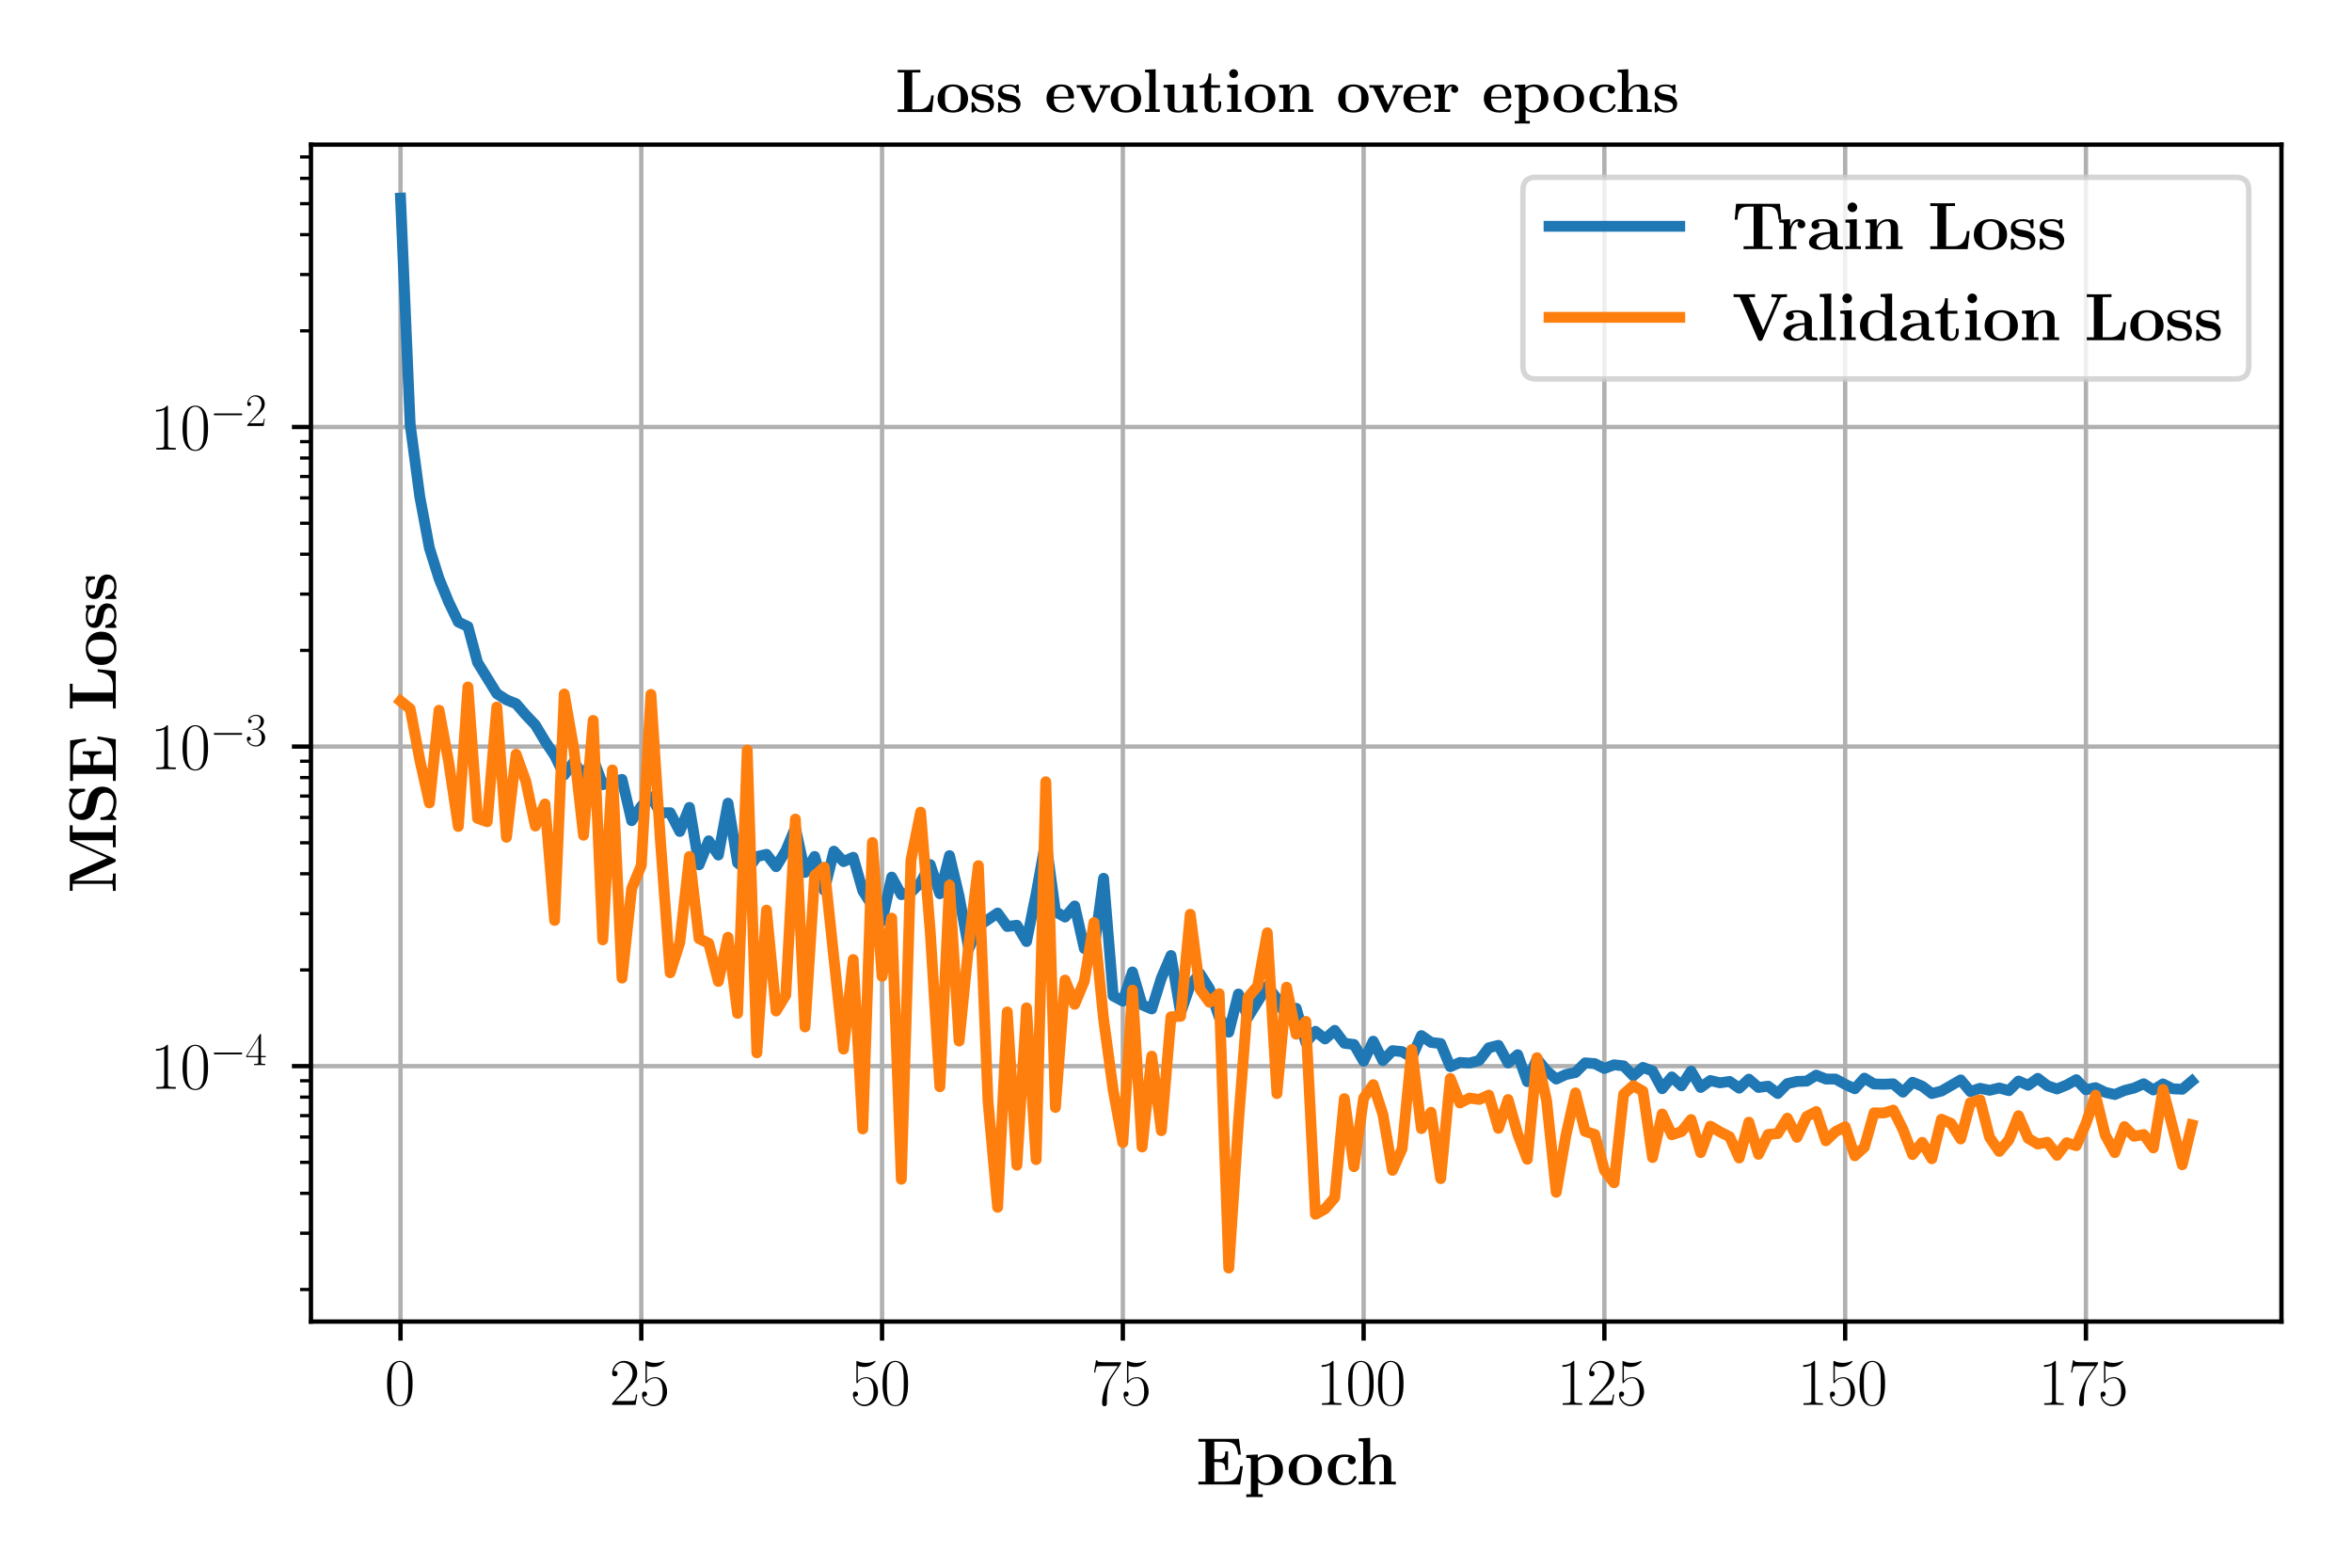 <?xml version="1.0" encoding="utf-8" standalone="no"?>
<!DOCTYPE svg PUBLIC "-//W3C//DTD SVG 1.1//EN"
  "http://www.w3.org/Graphics/SVG/1.1/DTD/svg11.dtd">
<svg xmlns:xlink="http://www.w3.org/1999/xlink" width="432pt" height="288pt" viewBox="0 0 432 288" xmlns="http://www.w3.org/2000/svg" version="1.1">
 <defs>
  <style type="text/css">*{stroke-linejoin: round; stroke-linecap: butt}</style>
 </defs>
 <g id="figure_1">
  <g id="patch_1">
   <path d="M 0 288 
L 432 288 
L 432 0 
L 0 0 
z
" style="fill: #ffffff"/>
  </g>
  <g id="axes_1">
   <g id="patch_2">
    <path d="M 57.113 242.786 
L 419.04 242.786 
L 419.04 26.57 
L 57.113 26.57 
z
" style="fill: #ffffff"/>
   </g>
   <g id="matplotlib.axis_1">
    <g id="xtick_1">
     <g id="line2d_1">
      <path d="M 73.565 242.786 
L 73.565 26.57 
" clip-path="url(#p557c1987d4)" style="fill: none; stroke: #b0b0b0; stroke-width: 0.8; stroke-linecap: square"/>
     </g>
     <g id="line2d_2">
      <defs>
       <path id="mcaae27cb1c" d="M 0 0 
L 0 3.5 
" style="stroke: #000000; stroke-width: 0.8"/>
      </defs>
      <g>
       <use xlink:href="#mcaae27cb1c" x="73.565" y="242.786" style="stroke: #000000; stroke-width: 0.8"/>
      </g>
     </g>
     <g id="text_1">
      <!-- $\mathdefault{0}$ -->
      <g transform="translate(70.638 258.089) scale(0.12 -0.12)">
       <defs>
        <path id="CMR17-30" d="M 2688 2038 
C 2688 2430 2682 3099 2413 3613 
C 2176 4063 1798 4224 1466 4224 
C 1158 4224 768 4082 525 3620 
C 269 3137 243 2539 243 2038 
C 243 1671 250 1112 448 623 
C 723 -39 1216 -128 1466 -128 
C 1760 -128 2208 -7 2470 604 
C 2662 1048 2688 1568 2688 2038 
z
M 1466 -26 
C 1056 -26 813 328 723 816 
C 653 1196 653 1749 653 2109 
C 653 2604 653 3015 736 3407 
C 858 3954 1216 4121 1466 4121 
C 1728 4121 2067 3947 2189 3420 
C 2272 3054 2278 2623 2278 2109 
C 2278 1691 2278 1176 2202 797 
C 2067 96 1690 -26 1466 -26 
z
" transform="scale(0.016)"/>
       </defs>
       <use xlink:href="#CMR17-30" transform="scale(0.996)"/>
      </g>
     </g>
    </g>
    <g id="xtick_2">
     <g id="line2d_3">
      <path d="M 117.788 242.786 
L 117.788 26.57 
" clip-path="url(#p557c1987d4)" style="fill: none; stroke: #b0b0b0; stroke-width: 0.8; stroke-linecap: square"/>
     </g>
     <g id="line2d_4">
      <g>
       <use xlink:href="#mcaae27cb1c" x="117.788" y="242.786" style="stroke: #000000; stroke-width: 0.8"/>
      </g>
     </g>
     <g id="text_2">
      <!-- $\mathdefault{25}$ -->
      <g transform="translate(111.935 258.089) scale(0.12 -0.12)">
       <defs>
        <path id="CMR17-32" d="M 2669 990 
L 2554 990 
C 2490 537 2438 460 2413 422 
C 2381 371 1920 371 1830 371 
L 602 371 
C 832 620 1280 1073 1824 1596 
C 2214 1966 2669 2400 2669 3033 
C 2669 3788 2067 4224 1395 4224 
C 691 4224 262 3603 262 3027 
C 262 2777 448 2745 525 2745 
C 589 2745 781 2783 781 3007 
C 781 3206 614 3264 525 3264 
C 486 3264 448 3257 422 3244 
C 544 3788 915 4057 1306 4057 
C 1862 4057 2227 3616 2227 3033 
C 2227 2477 1901 1998 1536 1583 
L 262 147 
L 262 0 
L 2515 0 
L 2669 990 
z
" transform="scale(0.016)"/>
        <path id="CMR17-35" d="M 730 3750 
C 794 3724 1056 3641 1325 3641 
C 1920 3641 2246 3961 2432 4140 
C 2432 4191 2432 4224 2394 4224 
C 2387 4224 2374 4224 2323 4198 
C 2099 4102 1837 4032 1517 4032 
C 1325 4032 1037 4055 723 4191 
C 653 4224 640 4224 634 4224 
C 602 4224 595 4217 595 4090 
L 595 2231 
C 595 2113 595 2080 659 2080 
C 691 2080 704 2093 736 2139 
C 941 2435 1222 2560 1542 2560 
C 1766 2560 2246 2415 2246 1293 
C 2246 1087 2246 716 2054 422 
C 1894 159 1645 25 1370 25 
C 947 25 518 319 403 812 
C 429 806 480 793 506 793 
C 589 793 749 838 749 1036 
C 749 1209 627 1280 506 1280 
C 358 1280 262 1190 262 1011 
C 262 454 704 -128 1382 -128 
C 2042 -128 2669 441 2669 1267 
C 2669 2054 2170 2662 1549 2662 
C 1222 2662 947 2540 730 2304 
L 730 3750 
z
" transform="scale(0.016)"/>
       </defs>
       <use xlink:href="#CMR17-32" transform="scale(0.996)"/>
       <use xlink:href="#CMR17-35" transform="translate(45.69 0) scale(0.996)"/>
      </g>
     </g>
    </g>
    <g id="xtick_3">
     <g id="line2d_5">
      <path d="M 162.012 242.786 
L 162.012 26.57 
" clip-path="url(#p557c1987d4)" style="fill: none; stroke: #b0b0b0; stroke-width: 0.8; stroke-linecap: square"/>
     </g>
     <g id="line2d_6">
      <g>
       <use xlink:href="#mcaae27cb1c" x="162.012" y="242.786" style="stroke: #000000; stroke-width: 0.8"/>
      </g>
     </g>
     <g id="text_3">
      <!-- $\mathdefault{50}$ -->
      <g transform="translate(156.159 258.089) scale(0.12 -0.12)">
       <use xlink:href="#CMR17-35" transform="scale(0.996)"/>
       <use xlink:href="#CMR17-30" transform="translate(45.69 0) scale(0.996)"/>
      </g>
     </g>
    </g>
    <g id="xtick_4">
     <g id="line2d_7">
      <path d="M 206.236 242.786 
L 206.236 26.57 
" clip-path="url(#p557c1987d4)" style="fill: none; stroke: #b0b0b0; stroke-width: 0.8; stroke-linecap: square"/>
     </g>
     <g id="line2d_8">
      <g>
       <use xlink:href="#mcaae27cb1c" x="206.236" y="242.786" style="stroke: #000000; stroke-width: 0.8"/>
      </g>
     </g>
     <g id="text_4">
      <!-- $\mathdefault{75}$ -->
      <g transform="translate(200.383 258.089) scale(0.12 -0.12)">
       <defs>
        <path id="CMR17-37" d="M 2886 3955 
L 2886 4096 
L 1382 4096 
C 634 4096 621 4166 595 4288 
L 480 4288 
L 294 3104 
L 410 3104 
C 429 3226 474 3552 550 3673 
C 589 3724 1062 3724 1171 3724 
L 2579 3724 
L 1869 2670 
C 1395 1961 1069 1003 1069 166 
C 1069 89 1069 -128 1299 -128 
C 1530 -128 1530 89 1530 172 
L 1530 466 
C 1530 1514 1709 2204 2003 2644 
L 2886 3955 
z
" transform="scale(0.016)"/>
       </defs>
       <use xlink:href="#CMR17-37" transform="scale(0.996)"/>
       <use xlink:href="#CMR17-35" transform="translate(45.69 0) scale(0.996)"/>
      </g>
     </g>
    </g>
    <g id="xtick_5">
     <g id="line2d_9">
      <path d="M 250.459 242.786 
L 250.459 26.57 
" clip-path="url(#p557c1987d4)" style="fill: none; stroke: #b0b0b0; stroke-width: 0.8; stroke-linecap: square"/>
     </g>
     <g id="line2d_10">
      <g>
       <use xlink:href="#mcaae27cb1c" x="250.459" y="242.786" style="stroke: #000000; stroke-width: 0.8"/>
      </g>
     </g>
     <g id="text_5">
      <!-- $\mathdefault{100}$ -->
      <g transform="translate(241.68 258.089) scale(0.12 -0.12)">
       <defs>
        <path id="CMR17-31" d="M 1702 4083 
C 1702 4217 1696 4224 1606 4224 
C 1357 3927 979 3833 621 3820 
C 602 3820 570 3820 563 3808 
C 557 3795 557 3782 557 3648 
C 755 3648 1088 3686 1344 3839 
L 1344 467 
C 1344 243 1331 166 781 166 
L 589 166 
L 589 0 
C 896 6 1216 12 1523 12 
C 1830 12 2150 6 2458 0 
L 2458 166 
L 2266 166 
C 1715 166 1702 236 1702 467 
L 1702 4083 
z
" transform="scale(0.016)"/>
       </defs>
       <use xlink:href="#CMR17-31" transform="scale(0.996)"/>
       <use xlink:href="#CMR17-30" transform="translate(45.69 0) scale(0.996)"/>
       <use xlink:href="#CMR17-30" transform="translate(91.381 0) scale(0.996)"/>
      </g>
     </g>
    </g>
    <g id="xtick_6">
     <g id="line2d_11">
      <path d="M 294.683 242.786 
L 294.683 26.57 
" clip-path="url(#p557c1987d4)" style="fill: none; stroke: #b0b0b0; stroke-width: 0.8; stroke-linecap: square"/>
     </g>
     <g id="line2d_12">
      <g>
       <use xlink:href="#mcaae27cb1c" x="294.683" y="242.786" style="stroke: #000000; stroke-width: 0.8"/>
      </g>
     </g>
     <g id="text_6">
      <!-- $\mathdefault{125}$ -->
      <g transform="translate(285.904 258.089) scale(0.12 -0.12)">
       <use xlink:href="#CMR17-31" transform="scale(0.996)"/>
       <use xlink:href="#CMR17-32" transform="translate(45.69 0) scale(0.996)"/>
       <use xlink:href="#CMR17-35" transform="translate(91.381 0) scale(0.996)"/>
      </g>
     </g>
    </g>
    <g id="xtick_7">
     <g id="line2d_13">
      <path d="M 338.907 242.786 
L 338.907 26.57 
" clip-path="url(#p557c1987d4)" style="fill: none; stroke: #b0b0b0; stroke-width: 0.8; stroke-linecap: square"/>
     </g>
     <g id="line2d_14">
      <g>
       <use xlink:href="#mcaae27cb1c" x="338.907" y="242.786" style="stroke: #000000; stroke-width: 0.8"/>
      </g>
     </g>
     <g id="text_7">
      <!-- $\mathdefault{150}$ -->
      <g transform="translate(330.127 258.089) scale(0.12 -0.12)">
       <use xlink:href="#CMR17-31" transform="scale(0.996)"/>
       <use xlink:href="#CMR17-35" transform="translate(45.69 0) scale(0.996)"/>
       <use xlink:href="#CMR17-30" transform="translate(91.381 0) scale(0.996)"/>
      </g>
     </g>
    </g>
    <g id="xtick_8">
     <g id="line2d_15">
      <path d="M 383.13 242.786 
L 383.13 26.57 
" clip-path="url(#p557c1987d4)" style="fill: none; stroke: #b0b0b0; stroke-width: 0.8; stroke-linecap: square"/>
     </g>
     <g id="line2d_16">
      <g>
       <use xlink:href="#mcaae27cb1c" x="383.13" y="242.786" style="stroke: #000000; stroke-width: 0.8"/>
      </g>
     </g>
     <g id="text_8">
      <!-- $\mathdefault{175}$ -->
      <g transform="translate(374.351 258.089) scale(0.12 -0.12)">
       <use xlink:href="#CMR17-31" transform="scale(0.996)"/>
       <use xlink:href="#CMR17-37" transform="translate(45.69 0) scale(0.996)"/>
       <use xlink:href="#CMR17-35" transform="translate(91.381 0) scale(0.996)"/>
      </g>
     </g>
    </g>
    <g id="text_9">
     <!-- \textbf{Epoch} -->
     <g transform="translate(219.653 272.715) scale(0.12 -0.12)">
      <defs>
       <path id="CMBX12-45" d="M 4518 1753 
L 4250 1753 
C 4115 783 3878 275 2765 275 
L 1766 275 
L 1766 2156 
L 2144 2156 
C 2758 2156 2822 1889 2822 1395 
L 3091 1395 
L 3091 3177 
L 2822 3177 
C 2822 2699 2758 2432 2144 2432 
L 1766 2432 
L 1766 4108 
L 2765 4108 
C 3744 4108 3955 3694 4051 2871 
L 4320 2871 
L 4134 4383 
L 243 4383 
L 243 4108 
L 922 4108 
L 922 275 
L 243 275 
L 243 0 
L 4243 0 
L 4518 1753 
z
" transform="scale(0.016)"/>
       <path id="CMBX12-70" d="M 1805 -941 
L 1363 -941 
L 1363 237 
C 1523 96 1805 -64 2189 -64 
C 3066 -64 3750 470 3750 1414 
C 3750 2306 3155 2880 2291 2880 
C 1914 2880 1587 2751 1331 2546 
L 1331 2880 
L 224 2828 
L 224 2552 
C 621 2552 666 2552 666 2300 
L 666 -941 
L 224 -941 
L 224 -1216 
C 371 -1204 832 -1204 1011 -1204 
C 1190 -1204 1658 -1204 1805 -1216 
L 1805 -941 
z
M 1363 2235 
C 1600 2546 1939 2649 2189 2649 
C 2605 2649 2982 2268 2982 1414 
C 2982 476 2522 147 2112 147 
C 1837 147 1562 289 1363 593 
L 1363 2235 
z
" transform="scale(0.016)"/>
       <path id="CMBX12-6f" d="M 3392 1379 
C 3392 2245 2803 2880 1798 2880 
C 755 2880 198 2213 198 1379 
C 198 538 787 -64 1792 -64 
C 2835 -64 3392 570 3392 1379 
z
M 1798 166 
C 966 166 966 917 966 1443 
C 966 1744 966 2065 1088 2296 
C 1229 2553 1517 2668 1792 2668 
C 2157 2668 2387 2495 2496 2315 
C 2624 2084 2624 1751 2624 1443 
C 2624 910 2624 166 1798 166 
z
" transform="scale(0.016)"/>
       <path id="CMBX12-63" d="M 2995 724 
C 2995 801 2925 801 2861 801 
C 2758 801 2752 795 2720 718 
C 2675 596 2502 166 1914 166 
C 1011 166 1011 1141 1011 1430 
C 1011 1808 1018 2649 1856 2649 
C 1901 2649 2278 2636 2278 2604 
C 2278 2598 2272 2591 2259 2585 
C 2240 2566 2157 2469 2157 2309 
C 2157 2039 2374 1930 2534 1930 
C 2669 1930 2912 2014 2912 2315 
C 2912 2841 2176 2880 1830 2880 
C 691 2880 243 2136 243 1398 
C 243 525 851 -64 1792 -64 
C 2797 -64 2995 679 2995 724 
z
" transform="scale(0.016)"/>
       <path id="CMBX12-68" d="M 3398 1958 
C 3398 2566 3136 2880 2432 2880 
C 1786 2880 1472 2425 1382 2233 
L 1376 2233 
L 1376 4480 
L 269 4428 
L 269 4153 
C 666 4153 710 4153 710 3896 
L 710 275 
L 269 275 
L 269 0 
C 416 12 877 12 1056 12 
C 1235 12 1702 12 1850 0 
L 1850 275 
L 1408 275 
L 1408 1638 
C 1408 2329 1920 2668 2330 2668 
C 2566 2668 2701 2515 2701 2028 
L 2701 275 
L 2259 275 
L 2259 0 
C 2406 12 2867 12 3046 12 
C 3226 12 3693 12 3840 0 
L 3840 275 
L 3398 275 
L 3398 1958 
z
" transform="scale(0.016)"/>
      </defs>
      <use xlink:href="#CMBX12-45" transform="scale(0.996)"/>
      <use xlink:href="#CMBX12-70" transform="translate(73.567 0) scale(0.996)"/>
      <use xlink:href="#CMBX12-6f" transform="translate(138.947 0) scale(0.996)"/>
      <use xlink:href="#CMBX12-63" transform="translate(198.1 0) scale(0.996)"/>
      <use xlink:href="#CMBX12-68" transform="translate(244.8 0) scale(0.996)"/>
     </g>
    </g>
   </g>
   <g id="matplotlib.axis_2">
    <g id="ytick_1">
     <g id="line2d_17">
      <path d="M 57.113 195.86 
L 419.04 195.86 
" clip-path="url(#p557c1987d4)" style="fill: none; stroke: #b0b0b0; stroke-width: 0.8; stroke-linecap: square"/>
     </g>
     <g id="line2d_18">
      <defs>
       <path id="m2f123ad32c" d="M 0 0 
L -3.5 0 
" style="stroke: #000000; stroke-width: 0.8"/>
      </defs>
      <g>
       <use xlink:href="#m2f123ad32c" x="57.113" y="195.86" style="stroke: #000000; stroke-width: 0.8"/>
      </g>
     </g>
     <g id="text_10">
      <!-- $\mathdefault{10^{-4}}$ -->
      <g transform="translate(27.587 200.011) scale(0.12 -0.12)">
       <defs>
        <path id="CMSY10-0" d="M 4218 1472 
C 4326 1472 4442 1472 4442 1600 
C 4442 1728 4326 1728 4218 1728 
L 755 1728 
C 646 1728 531 1728 531 1600 
C 531 1472 646 1472 755 1472 
L 4218 1472 
z
" transform="scale(0.016)"/>
        <path id="CMR17-34" d="M 2150 4147 
C 2150 4281 2144 4288 2029 4288 
L 128 1254 
L 128 1088 
L 1779 1088 
L 1779 460 
C 1779 230 1766 166 1318 166 
L 1197 166 
L 1197 0 
C 1402 12 1747 12 1965 12 
C 2182 12 2528 12 2733 0 
L 2733 166 
L 2611 166 
C 2163 166 2150 230 2150 460 
L 2150 1088 
L 2803 1088 
L 2803 1254 
L 2150 1254 
L 2150 4147 
z
M 1798 3723 
L 1798 1254 
L 256 1254 
L 1798 3723 
z
" transform="scale(0.016)"/>
       </defs>
       <use xlink:href="#CMR17-31" transform="scale(0.996)"/>
       <use xlink:href="#CMR17-30" transform="translate(45.69 0) scale(0.996)"/>
       <use xlink:href="#CMSY10-0" transform="translate(91.381 36.154) scale(0.697)"/>
       <use xlink:href="#CMR17-34" transform="translate(145.622 36.154) scale(0.697)"/>
      </g>
     </g>
    </g>
    <g id="ytick_2">
     <g id="line2d_19">
      <path d="M 57.113 137.154 
L 419.04 137.154 
" clip-path="url(#p557c1987d4)" style="fill: none; stroke: #b0b0b0; stroke-width: 0.8; stroke-linecap: square"/>
     </g>
     <g id="line2d_20">
      <g>
       <use xlink:href="#m2f123ad32c" x="57.113" y="137.154" style="stroke: #000000; stroke-width: 0.8"/>
      </g>
     </g>
     <g id="text_11">
      <!-- $\mathdefault{10^{-3}}$ -->
      <g transform="translate(27.587 141.305) scale(0.12 -0.12)">
       <defs>
        <path id="CMR17-33" d="M 1414 2176 
C 1984 2176 2234 1673 2234 1094 
C 2234 322 1824 25 1453 25 
C 1114 25 563 193 390 691 
C 422 678 454 678 486 678 
C 640 678 755 780 755 947 
C 755 1132 614 1216 486 1216 
C 378 1216 211 1164 211 927 
C 211 335 787 -128 1466 -128 
C 2176 -128 2720 432 2720 1087 
C 2720 1718 2208 2176 1600 2246 
C 2086 2347 2554 2776 2554 3353 
C 2554 3856 2048 4224 1472 4224 
C 890 4224 378 3862 378 3347 
C 378 3123 544 3084 627 3084 
C 762 3084 877 3167 877 3334 
C 877 3500 762 3584 627 3584 
C 602 3584 570 3584 544 3571 
C 730 3999 1235 4076 1459 4076 
C 1683 4076 2106 3966 2106 3347 
C 2106 3167 2080 2851 1862 2574 
C 1670 2329 1453 2316 1242 2297 
C 1210 2297 1062 2284 1037 2284 
C 992 2278 966 2272 966 2227 
C 966 2182 973 2176 1101 2176 
L 1414 2176 
z
" transform="scale(0.016)"/>
       </defs>
       <use xlink:href="#CMR17-31" transform="scale(0.996)"/>
       <use xlink:href="#CMR17-30" transform="translate(45.69 0) scale(0.996)"/>
       <use xlink:href="#CMSY10-0" transform="translate(91.381 36.154) scale(0.697)"/>
       <use xlink:href="#CMR17-33" transform="translate(145.622 36.154) scale(0.697)"/>
      </g>
     </g>
    </g>
    <g id="ytick_3">
     <g id="line2d_21">
      <path d="M 57.113 78.448 
L 419.04 78.448 
" clip-path="url(#p557c1987d4)" style="fill: none; stroke: #b0b0b0; stroke-width: 0.8; stroke-linecap: square"/>
     </g>
     <g id="line2d_22">
      <g>
       <use xlink:href="#m2f123ad32c" x="57.113" y="78.448" style="stroke: #000000; stroke-width: 0.8"/>
      </g>
     </g>
     <g id="text_12">
      <!-- $\mathdefault{10^{-2}}$ -->
      <g transform="translate(27.587 82.599) scale(0.12 -0.12)">
       <use xlink:href="#CMR17-31" transform="scale(0.996)"/>
       <use xlink:href="#CMR17-30" transform="translate(45.69 0) scale(0.996)"/>
       <use xlink:href="#CMSY10-0" transform="translate(91.381 36.154) scale(0.697)"/>
       <use xlink:href="#CMR17-32" transform="translate(145.622 36.154) scale(0.697)"/>
      </g>
     </g>
    </g>
    <g id="ytick_4">
     <g id="line2d_23">
      <defs>
       <path id="mf556f17b23" d="M 0 0 
L -2 0 
" style="stroke: #000000; stroke-width: 0.6"/>
      </defs>
      <g>
       <use xlink:href="#mf556f17b23" x="57.113" y="236.894" style="stroke: #000000; stroke-width: 0.6"/>
      </g>
     </g>
    </g>
    <g id="ytick_5">
     <g id="line2d_24">
      <g>
       <use xlink:href="#mf556f17b23" x="57.113" y="226.557" style="stroke: #000000; stroke-width: 0.6"/>
      </g>
     </g>
    </g>
    <g id="ytick_6">
     <g id="line2d_25">
      <g>
       <use xlink:href="#mf556f17b23" x="57.113" y="219.222" style="stroke: #000000; stroke-width: 0.6"/>
      </g>
     </g>
    </g>
    <g id="ytick_7">
     <g id="line2d_26">
      <g>
       <use xlink:href="#mf556f17b23" x="57.113" y="213.533" style="stroke: #000000; stroke-width: 0.6"/>
      </g>
     </g>
    </g>
    <g id="ytick_8">
     <g id="line2d_27">
      <g>
       <use xlink:href="#mf556f17b23" x="57.113" y="208.884" style="stroke: #000000; stroke-width: 0.6"/>
      </g>
     </g>
    </g>
    <g id="ytick_9">
     <g id="line2d_28">
      <g>
       <use xlink:href="#mf556f17b23" x="57.113" y="204.954" style="stroke: #000000; stroke-width: 0.6"/>
      </g>
     </g>
    </g>
    <g id="ytick_10">
     <g id="line2d_29">
      <g>
       <use xlink:href="#mf556f17b23" x="57.113" y="201.549" style="stroke: #000000; stroke-width: 0.6"/>
      </g>
     </g>
    </g>
    <g id="ytick_11">
     <g id="line2d_30">
      <g>
       <use xlink:href="#mf556f17b23" x="57.113" y="198.547" style="stroke: #000000; stroke-width: 0.6"/>
      </g>
     </g>
    </g>
    <g id="ytick_12">
     <g id="line2d_31">
      <g>
       <use xlink:href="#mf556f17b23" x="57.113" y="178.188" style="stroke: #000000; stroke-width: 0.6"/>
      </g>
     </g>
    </g>
    <g id="ytick_13">
     <g id="line2d_32">
      <g>
       <use xlink:href="#mf556f17b23" x="57.113" y="167.85" style="stroke: #000000; stroke-width: 0.6"/>
      </g>
     </g>
    </g>
    <g id="ytick_14">
     <g id="line2d_33">
      <g>
       <use xlink:href="#mf556f17b23" x="57.113" y="160.516" style="stroke: #000000; stroke-width: 0.6"/>
      </g>
     </g>
    </g>
    <g id="ytick_15">
     <g id="line2d_34">
      <g>
       <use xlink:href="#mf556f17b23" x="57.113" y="154.826" style="stroke: #000000; stroke-width: 0.6"/>
      </g>
     </g>
    </g>
    <g id="ytick_16">
     <g id="line2d_35">
      <g>
       <use xlink:href="#mf556f17b23" x="57.113" y="150.178" style="stroke: #000000; stroke-width: 0.6"/>
      </g>
     </g>
    </g>
    <g id="ytick_17">
     <g id="line2d_36">
      <g>
       <use xlink:href="#mf556f17b23" x="57.113" y="146.248" style="stroke: #000000; stroke-width: 0.6"/>
      </g>
     </g>
    </g>
    <g id="ytick_18">
     <g id="line2d_37">
      <g>
       <use xlink:href="#mf556f17b23" x="57.113" y="142.843" style="stroke: #000000; stroke-width: 0.6"/>
      </g>
     </g>
    </g>
    <g id="ytick_19">
     <g id="line2d_38">
      <g>
       <use xlink:href="#mf556f17b23" x="57.113" y="139.84" style="stroke: #000000; stroke-width: 0.6"/>
      </g>
     </g>
    </g>
    <g id="ytick_20">
     <g id="line2d_39">
      <g>
       <use xlink:href="#mf556f17b23" x="57.113" y="119.482" style="stroke: #000000; stroke-width: 0.6"/>
      </g>
     </g>
    </g>
    <g id="ytick_21">
     <g id="line2d_40">
      <g>
       <use xlink:href="#mf556f17b23" x="57.113" y="109.144" style="stroke: #000000; stroke-width: 0.6"/>
      </g>
     </g>
    </g>
    <g id="ytick_22">
     <g id="line2d_41">
      <g>
       <use xlink:href="#mf556f17b23" x="57.113" y="101.809" style="stroke: #000000; stroke-width: 0.6"/>
      </g>
     </g>
    </g>
    <g id="ytick_23">
     <g id="line2d_42">
      <g>
       <use xlink:href="#mf556f17b23" x="57.113" y="96.12" style="stroke: #000000; stroke-width: 0.6"/>
      </g>
     </g>
    </g>
    <g id="ytick_24">
     <g id="line2d_43">
      <g>
       <use xlink:href="#mf556f17b23" x="57.113" y="91.471" style="stroke: #000000; stroke-width: 0.6"/>
      </g>
     </g>
    </g>
    <g id="ytick_25">
     <g id="line2d_44">
      <g>
       <use xlink:href="#mf556f17b23" x="57.113" y="87.541" style="stroke: #000000; stroke-width: 0.6"/>
      </g>
     </g>
    </g>
    <g id="ytick_26">
     <g id="line2d_45">
      <g>
       <use xlink:href="#mf556f17b23" x="57.113" y="84.137" style="stroke: #000000; stroke-width: 0.6"/>
      </g>
     </g>
    </g>
    <g id="ytick_27">
     <g id="line2d_46">
      <g>
       <use xlink:href="#mf556f17b23" x="57.113" y="81.134" style="stroke: #000000; stroke-width: 0.6"/>
      </g>
     </g>
    </g>
    <g id="ytick_28">
     <g id="line2d_47">
      <g>
       <use xlink:href="#mf556f17b23" x="57.113" y="60.775" style="stroke: #000000; stroke-width: 0.6"/>
      </g>
     </g>
    </g>
    <g id="ytick_29">
     <g id="line2d_48">
      <g>
       <use xlink:href="#mf556f17b23" x="57.113" y="50.437" style="stroke: #000000; stroke-width: 0.6"/>
      </g>
     </g>
    </g>
    <g id="ytick_30">
     <g id="line2d_49">
      <g>
       <use xlink:href="#mf556f17b23" x="57.113" y="43.103" style="stroke: #000000; stroke-width: 0.6"/>
      </g>
     </g>
    </g>
    <g id="ytick_31">
     <g id="line2d_50">
      <g>
       <use xlink:href="#mf556f17b23" x="57.113" y="37.414" style="stroke: #000000; stroke-width: 0.6"/>
      </g>
     </g>
    </g>
    <g id="ytick_32">
     <g id="line2d_51">
      <g>
       <use xlink:href="#mf556f17b23" x="57.113" y="32.765" style="stroke: #000000; stroke-width: 0.6"/>
      </g>
     </g>
    </g>
    <g id="ytick_33">
     <g id="line2d_52">
      <g>
       <use xlink:href="#mf556f17b23" x="57.113" y="28.835" style="stroke: #000000; stroke-width: 0.6"/>
      </g>
     </g>
    </g>
    <g id="text_13">
     <!-- \textbf{MSE Loss} -->
     <g transform="translate(21.262 164.157) rotate(-90) scale(0.12 -0.12)">
      <defs>
       <path id="CMBX12-4d" d="M 3411 816 
L 1875 4281 
C 1818 4416 1760 4416 1626 4416 
L 262 4416 
L 262 4140 
L 941 4140 
L 941 468 
C 941 326 934 320 768 294 
C 653 281 525 275 410 275 
L 262 275 
L 262 0 
C 410 12 909 12 1088 12 
C 1267 12 1773 12 1920 0 
L 1920 275 
L 1773 275 
C 1600 275 1587 275 1434 294 
C 1248 320 1242 326 1242 468 
L 1242 4063 
L 1248 4063 
L 2989 134 
C 3021 64 3059 0 3168 0 
C 3277 0 3315 64 3347 134 
L 5120 4140 
L 5126 4140 
L 5126 275 
L 4448 275 
L 4448 0 
C 4621 12 5286 12 5504 12 
C 5722 12 6387 12 6560 0 
L 6560 275 
L 5882 275 
L 5882 4140 
L 6560 4140 
L 6560 4416 
L 5197 4416 
C 5062 4416 5005 4416 4947 4281 
L 3411 816 
z
" transform="scale(0.016)"/>
       <path id="CMBX12-53" d="M 1626 2828 
C 992 2969 973 3430 973 3520 
C 973 3846 1184 4223 1805 4223 
C 2426 4223 2982 3923 3117 3084 
C 3136 2950 3136 2944 3258 2944 
C 3392 2944 3392 2963 3392 3110 
L 3392 4313 
C 3392 4435 3392 4480 3296 4480 
C 3251 4480 3232 4473 3174 4409 
L 2899 4096 
C 2739 4230 2419 4480 1798 4480 
C 883 4480 397 3904 397 3206 
C 397 2777 627 2476 717 2387 
C 1050 2054 1229 2016 1894 1868 
C 2534 1728 2611 1715 2752 1580 
C 2835 1497 3021 1318 3021 992 
C 3021 716 2886 211 2170 211 
C 1606 211 717 403 666 1337 
C 659 1452 659 1472 531 1472 
C 397 1472 397 1452 397 1305 
L 397 102 
C 397 -20 397 -64 493 -64 
C 538 -64 544 -58 608 0 
C 678 70 736 153 896 313 
C 1267 19 1792 -64 2176 -64 
C 3174 -64 3597 614 3597 1292 
C 3597 1894 3200 2470 2502 2630 
L 1626 2828 
z
" transform="scale(0.016)"/>
       <path id="CMBX12-4c" d="M 4019 1737 
L 3750 1737 
C 3706 1293 3603 275 2451 275 
L 1766 275 
L 1766 4140 
L 2618 4140 
L 2618 4416 
C 2304 4403 1734 4403 1395 4403 
C 1158 4403 429 4403 243 4416 
L 243 4140 
L 922 4140 
L 922 275 
L 243 275 
L 243 0 
L 3834 0 
L 4019 1737 
z
" transform="scale(0.016)"/>
       <path id="CMBX12-73" d="M 2413 2713 
C 2413 2835 2413 2880 2317 2880 
C 2278 2880 2266 2880 2170 2822 
C 2144 2803 2074 2758 2042 2739 
C 1862 2841 1626 2880 1395 2880 
C 1203 2880 243 2880 243 2046 
C 243 1372 1037 1231 1235 1199 
C 1408 1167 1619 1128 1645 1128 
C 1901 1071 2157 910 2157 641 
C 2157 147 1574 147 1440 147 
C 1114 147 710 249 531 872 
C 493 1000 486 1006 378 1006 
C 243 1006 243 987 243 840 
L 243 102 
C 243 -20 243 -64 339 -64 
C 384 -64 397 -64 525 38 
L 691 160 
C 979 -64 1325 -64 1440 -64 
C 1792 -64 2592 12 2592 865 
C 2592 1173 2426 1385 2298 1500 
C 2035 1719 1818 1757 1472 1821 
C 1062 1892 678 1962 678 2270 
C 678 2687 1248 2687 1382 2687 
C 2093 2687 2131 2238 2144 2078 
C 2150 1995 2202 1995 2278 1995 
C 2413 1995 2413 2014 2413 2161 
L 2413 2713 
z
" transform="scale(0.016)"/>
      </defs>
      <use xlink:href="#CMBX12-4d" transform="scale(0.996)"/>
      <use xlink:href="#CMBX12-53" transform="translate(106.314 0) scale(0.996)"/>
      <use xlink:href="#CMBX12-45" transform="translate(168.581 0) scale(0.996)"/>
      <use xlink:href="#CMBX12-4c" transform="translate(279.508 0) scale(0.996)"/>
      <use xlink:href="#CMBX12-6f" transform="translate(346.848 0) scale(0.996)"/>
      <use xlink:href="#CMBX12-73" transform="translate(402.888 0) scale(0.996)"/>
      <use xlink:href="#CMBX12-73" transform="translate(447.097 0) scale(0.996)"/>
     </g>
    </g>
   </g>
   <g id="line2d_53">
    <path d="M 73.565 36.398 
L 75.334 77.942 
L 77.103 91.23 
L 78.871 100.671 
L 80.64 106.307 
L 82.409 110.599 
L 84.178 114.271 
L 85.947 115.105 
L 87.716 121.699 
L 91.254 127.426 
L 93.023 128.562 
L 94.792 129.278 
L 96.561 131.325 
L 98.33 133.186 
L 100.099 136.135 
L 101.868 138.787 
L 103.637 142.361 
L 105.406 139.97 
L 107.175 142.586 
L 108.944 139.425 
L 110.713 144.147 
L 114.25 143.184 
L 116.019 150.765 
L 117.788 148.136 
L 119.557 146.386 
L 121.326 149.326 
L 123.095 149.308 
L 124.864 152.748 
L 126.633 148.327 
L 128.402 158.875 
L 130.171 154.465 
L 131.94 157.082 
L 133.709 147.55 
L 135.478 158.509 
L 137.247 159.869 
L 139.016 157.371 
L 140.785 156.951 
L 142.554 159.22 
L 144.323 156.312 
L 146.091 152.077 
L 147.86 160.269 
L 149.629 157.341 
L 151.398 163.57 
L 153.167 156.372 
L 154.936 158.281 
L 156.705 157.492 
L 158.474 163.659 
L 162.012 169.208 
L 163.781 161.134 
L 165.55 164.359 
L 167.319 163.925 
L 169.088 162.136 
L 170.857 158.846 
L 172.626 164.185 
L 174.395 157.188 
L 176.164 164.639 
L 177.933 174.325 
L 179.701 170.142 
L 183.239 167.74 
L 185.008 170.205 
L 186.777 169.983 
L 188.546 172.972 
L 190.315 164.191 
L 192.084 154.445 
L 193.853 167.476 
L 195.622 168.472 
L 197.391 166.434 
L 199.16 174.258 
L 200.929 174.568 
L 202.698 161.353 
L 204.467 182.966 
L 206.236 183.914 
L 208.005 178.566 
L 209.774 184.603 
L 211.543 185.354 
L 213.311 179.68 
L 215.08 175.54 
L 216.849 186.055 
L 218.618 180.956 
L 220.387 178.871 
L 222.156 181.649 
L 223.925 186.861 
L 225.694 189.619 
L 227.463 182.611 
L 229.232 186.86 
L 232.77 181.158 
L 234.539 183.461 
L 236.308 186.832 
L 238.077 185.238 
L 239.846 191.528 
L 241.615 189.468 
L 243.384 190.862 
L 245.153 189.285 
L 246.921 191.654 
L 248.69 191.881 
L 250.459 194.955 
L 252.228 191.278 
L 253.997 194.846 
L 255.766 193.017 
L 257.535 193.195 
L 259.304 194.266 
L 261.073 190.253 
L 262.842 191.502 
L 264.611 191.708 
L 266.38 195.96 
L 268.149 195.182 
L 269.918 195.295 
L 271.687 194.824 
L 273.456 192.488 
L 275.225 192.045 
L 276.994 195.285 
L 278.763 193.76 
L 280.531 198.712 
L 282.3 194.527 
L 284.069 196.721 
L 285.838 198.229 
L 287.607 197.402 
L 289.376 197.034 
L 291.145 195.263 
L 292.914 195.399 
L 294.683 196.29 
L 296.452 195.616 
L 298.221 195.813 
L 299.99 197.64 
L 301.759 196.096 
L 303.528 196.746 
L 305.297 200.008 
L 307.066 197.841 
L 308.835 199.48 
L 310.604 196.771 
L 312.372 199.778 
L 314.141 198.504 
L 315.91 198.926 
L 317.679 198.671 
L 319.448 199.907 
L 321.217 198.253 
L 322.986 199.78 
L 324.755 199.542 
L 326.524 200.889 
L 328.293 199.072 
L 330.062 198.669 
L 331.831 198.613 
L 333.6 197.518 
L 335.369 198.234 
L 337.138 198.23 
L 338.907 199.202 
L 340.676 200.017 
L 342.445 198.067 
L 344.214 199.138 
L 345.982 199.188 
L 347.751 199.112 
L 349.52 200.641 
L 351.289 198.825 
L 353.058 199.54 
L 354.827 200.892 
L 356.596 200.436 
L 360.134 198.392 
L 361.903 200.531 
L 363.672 199.932 
L 365.441 200.295 
L 367.21 199.872 
L 368.979 200.359 
L 370.748 198.601 
L 372.517 199.378 
L 374.286 198.105 
L 376.055 199.459 
L 377.824 200.049 
L 379.592 199.328 
L 381.361 198.349 
L 383.13 200.195 
L 384.899 199.814 
L 386.668 200.673 
L 388.437 201.076 
L 390.206 200.328 
L 391.975 199.89 
L 393.744 199.1 
L 395.513 200.241 
L 397.282 199.133 
L 399.051 200.024 
L 400.82 200.105 
L 402.589 198.619 
L 402.589 198.619 
" clip-path="url(#p557c1987d4)" style="fill: none; stroke: #1f77b4; stroke-width: 2; stroke-linecap: square"/>
   </g>
   <g id="line2d_54">
    <path d="M 73.565 128.788 
L 75.334 130.213 
L 77.103 139.572 
L 78.871 147.505 
L 80.64 130.476 
L 82.409 139.971 
L 84.178 151.832 
L 85.947 126.208 
L 87.716 150.341 
L 89.485 150.96 
L 91.254 129.889 
L 93.023 153.82 
L 94.792 138.557 
L 96.561 143.472 
L 98.33 151.752 
L 100.099 147.699 
L 101.868 169.091 
L 103.637 127.499 
L 105.406 137.607 
L 107.175 153.446 
L 108.944 132.35 
L 110.713 172.665 
L 112.481 141.445 
L 114.25 179.686 
L 116.019 163.254 
L 117.788 158.985 
L 119.557 127.573 
L 121.326 154.768 
L 123.095 178.705 
L 124.864 173.135 
L 126.633 157.338 
L 128.402 172.447 
L 130.171 173.295 
L 131.94 180.305 
L 133.709 172.178 
L 135.478 186.166 
L 137.247 137.806 
L 139.016 193.422 
L 140.785 167.196 
L 142.554 185.736 
L 144.323 182.815 
L 146.091 150.472 
L 147.86 188.659 
L 149.629 160.87 
L 151.398 159.311 
L 154.936 192.73 
L 156.705 176.276 
L 158.474 207.396 
L 160.243 154.769 
L 162.012 179.368 
L 163.781 168.667 
L 165.55 216.644 
L 167.319 158.019 
L 169.088 149.203 
L 170.857 171.065 
L 172.626 199.637 
L 174.395 162.601 
L 176.164 191.257 
L 177.933 173.54 
L 179.701 159.032 
L 181.47 202.242 
L 183.239 221.794 
L 185.008 185.901 
L 186.777 214.057 
L 188.546 185.156 
L 190.315 213.035 
L 192.084 143.622 
L 193.853 203.45 
L 195.622 180.047 
L 197.391 184.501 
L 199.16 180.238 
L 200.929 169.481 
L 202.698 187.21 
L 204.467 200.305 
L 206.236 209.902 
L 208.005 181.892 
L 209.774 210.717 
L 211.543 194.026 
L 213.311 207.723 
L 215.08 186.799 
L 216.849 186.703 
L 218.618 167.963 
L 220.387 181.71 
L 222.156 184.129 
L 223.925 182.546 
L 225.694 232.958 
L 227.463 206.263 
L 229.232 183.218 
L 231.001 181.127 
L 232.77 171.367 
L 234.539 200.907 
L 236.308 181.358 
L 238.077 190.004 
L 239.846 187.644 
L 241.615 223.07 
L 243.384 222.089 
L 245.153 220.016 
L 246.921 201.83 
L 248.69 214.328 
L 250.459 201.732 
L 252.228 199.262 
L 253.997 204.715 
L 255.766 215.003 
L 257.535 211.021 
L 259.304 192.815 
L 261.073 207.332 
L 262.842 204.341 
L 264.611 216.522 
L 266.38 198.131 
L 268.149 202.622 
L 269.918 201.734 
L 271.687 201.981 
L 273.456 201.184 
L 275.225 207.287 
L 276.994 201.994 
L 278.763 208.312 
L 280.531 212.968 
L 282.3 194.309 
L 284.069 202.187 
L 285.838 219.028 
L 287.607 208.644 
L 289.376 200.779 
L 291.145 207.844 
L 292.914 208.405 
L 294.683 214.969 
L 296.452 217.288 
L 298.221 201.014 
L 299.99 199.439 
L 301.759 200.466 
L 303.528 212.651 
L 305.297 204.654 
L 307.066 208.465 
L 308.835 207.883 
L 310.604 205.676 
L 312.372 211.751 
L 314.141 206.888 
L 315.91 207.926 
L 317.679 208.832 
L 319.448 212.736 
L 321.217 206.154 
L 322.986 212.062 
L 324.755 208.413 
L 326.524 208.248 
L 328.293 205.426 
L 330.062 208.939 
L 331.831 205.121 
L 333.6 204.203 
L 335.369 209.576 
L 337.138 207.886 
L 338.907 206.994 
L 340.676 212.334 
L 342.445 210.737 
L 344.214 204.436 
L 345.982 204.467 
L 347.751 203.945 
L 349.52 207.481 
L 351.289 212.105 
L 353.058 209.854 
L 354.827 212.869 
L 356.596 205.615 
L 358.365 206.389 
L 360.134 209.242 
L 361.903 202.571 
L 363.672 202.056 
L 365.441 208.963 
L 367.21 211.53 
L 368.979 209.408 
L 370.748 204.974 
L 372.517 209.118 
L 374.286 210.171 
L 376.055 209.846 
L 377.824 212.235 
L 379.592 209.927 
L 381.361 210.481 
L 383.13 206.424 
L 384.899 201.201 
L 386.668 208.502 
L 388.437 211.746 
L 390.206 206.973 
L 391.975 208.751 
L 393.744 208.422 
L 395.513 210.887 
L 397.282 200.147 
L 400.82 213.972 
L 402.589 206.639 
L 402.589 206.639 
" clip-path="url(#p557c1987d4)" style="fill: none; stroke: #ff7f0e; stroke-width: 2; stroke-linecap: square"/>
   </g>
   <g id="patch_3">
    <path d="M 57.113 242.786 
L 57.113 26.57 
" style="fill: none; stroke: #000000; stroke-width: 0.8; stroke-linejoin: miter; stroke-linecap: square"/>
   </g>
   <g id="patch_4">
    <path d="M 419.04 242.786 
L 419.04 26.57 
" style="fill: none; stroke: #000000; stroke-width: 0.8; stroke-linejoin: miter; stroke-linecap: square"/>
   </g>
   <g id="patch_5">
    <path d="M 57.113 242.786 
L 419.04 242.786 
" style="fill: none; stroke: #000000; stroke-width: 0.8; stroke-linejoin: miter; stroke-linecap: square"/>
   </g>
   <g id="patch_6">
    <path d="M 57.113 26.57 
L 419.04 26.57 
" style="fill: none; stroke: #000000; stroke-width: 0.8; stroke-linejoin: miter; stroke-linecap: square"/>
   </g>
   <g id="text_14">
    <!-- \textbf{Loss evolution over epochs} -->
    <g transform="translate(164.46 20.57) scale(0.11 -0.11)">
     <defs>
      <path id="CMBX12-65" d="M 2893 1408 
C 3040 1408 3078 1408 3078 1568 
C 3078 1758 3034 2232 2739 2529 
C 2470 2796 2112 2880 1741 2880 
C 742 2880 198 2232 198 1433 
C 198 523 858 -64 1824 -64 
C 2790 -64 3078 621 3078 731 
C 3078 829 2982 829 2944 829 
C 2842 829 2835 809 2797 725 
C 2630 302 2208 166 1901 166 
C 973 166 966 1043 966 1408 
L 2893 1408 
z
M 966 1593 
C 979 1852 986 2099 1120 2327 
C 1242 2529 1466 2668 1741 2668 
C 2426 2668 2483 1909 2490 1593 
L 966 1593 
z
" transform="scale(0.016)"/>
      <path id="CMBX12-76" d="M 3168 2393 
C 3213 2489 3238 2540 3642 2540 
L 3642 2816 
C 3411 2803 3398 2803 3136 2803 
C 2963 2803 2950 2803 2586 2816 
L 2586 2540 
C 2758 2540 2899 2508 2899 2463 
C 2899 2457 2899 2451 2867 2386 
L 2118 737 
L 1293 2540 
L 1645 2540 
L 1645 2816 
C 1498 2803 1050 2803 877 2803 
C 691 2803 320 2803 154 2816 
L 154 2540 
L 557 2540 
L 1683 89 
C 1741 -32 1754 -64 1901 -64 
C 2003 -64 2054 -52 2112 76 
L 3168 2393 
z
" transform="scale(0.016)"/>
      <path id="CMBX12-6c" d="M 1389 4480 
L 282 4428 
L 282 4153 
C 678 4153 723 4153 723 3901 
L 723 275 
L 282 275 
L 282 0 
C 429 12 883 12 1056 12 
C 1229 12 1683 12 1830 0 
L 1830 275 
L 1389 275 
L 1389 4480 
z
" transform="scale(0.016)"/>
      <path id="CMBX12-75" d="M 2259 2828 
L 2259 2553 
C 2656 2553 2701 2553 2701 2301 
L 2701 1033 
C 2701 541 2413 147 1914 147 
C 1434 147 1408 308 1408 664 
L 1408 2880 
L 269 2828 
L 269 2553 
C 666 2553 710 2553 710 2301 
L 710 768 
C 710 121 1139 -64 1824 -64 
C 1978 -64 2451 -64 2726 457 
L 2733 457 
L 2733 -64 
L 3840 -26 
L 3840 250 
C 3443 250 3398 250 3398 502 
L 3398 2880 
L 2259 2828 
z
" transform="scale(0.016)"/>
      <path id="CMBX12-74" d="M 1350 2540 
L 2272 2540 
L 2272 2816 
L 1350 2816 
L 1350 4032 
L 1082 4032 
C 1075 3401 768 2771 134 2751 
L 134 2540 
L 653 2540 
L 653 761 
C 653 83 1178 -64 1638 -64 
C 2112 -64 2394 294 2394 768 
L 2394 1107 
L 2125 1107 
L 2125 774 
C 2125 352 1933 166 1734 166 
C 1350 166 1350 595 1350 742 
L 1350 2540 
z
" transform="scale(0.016)"/>
      <path id="CMBX12-69" d="M 1427 4019 
C 1427 4281 1216 4480 966 4480 
C 704 4480 506 4262 506 4019 
C 506 3775 704 3558 966 3558 
C 1216 3558 1427 3756 1427 4019 
z
M 301 2828 
L 301 2553 
C 678 2553 723 2553 723 2303 
L 723 275 
L 282 275 
L 282 0 
C 429 12 870 12 1043 12 
C 1222 12 1632 12 1786 0 
L 1786 275 
L 1389 275 
L 1389 2880 
L 301 2828 
z
" transform="scale(0.016)"/>
      <path id="CMBX12-6e" d="M 3398 1958 
C 3398 2566 3136 2880 2432 2880 
C 1971 2880 1574 2656 1357 2176 
L 1350 2176 
L 1350 2880 
L 269 2828 
L 269 2553 
C 666 2553 710 2553 710 2304 
L 710 275 
L 269 275 
L 269 0 
C 416 12 877 12 1056 12 
C 1235 12 1702 12 1850 0 
L 1850 275 
L 1408 275 
L 1408 1638 
C 1408 2329 1920 2668 2330 2668 
C 2566 2668 2701 2515 2701 2028 
L 2701 275 
L 2259 275 
L 2259 0 
C 2406 12 2867 12 3046 12 
C 3226 12 3693 12 3840 0 
L 3840 275 
L 3398 275 
L 3398 1958 
z
" transform="scale(0.016)"/>
      <path id="CMBX12-72" d="M 1331 1440 
C 1331 1651 1376 2668 2125 2668 
C 2035 2598 1990 2489 1990 2374 
C 1990 2112 2202 2003 2362 2003 
C 2522 2003 2733 2112 2733 2374 
C 2733 2700 2400 2880 2093 2880 
C 1587 2880 1370 2438 1280 2169 
L 1274 2169 
L 1274 2880 
L 224 2828 
L 224 2553 
C 621 2553 666 2553 666 2304 
L 666 275 
L 224 275 
L 224 0 
C 371 12 851 12 1030 12 
C 1216 12 1734 12 1888 0 
L 1888 275 
L 1331 275 
L 1331 1440 
z
" transform="scale(0.016)"/>
     </defs>
     <use xlink:href="#CMBX12-4c" transform="scale(0.996)"/>
     <use xlink:href="#CMBX12-6f" transform="translate(67.34 0) scale(0.996)"/>
     <use xlink:href="#CMBX12-73" transform="translate(123.38 0) scale(0.996)"/>
     <use xlink:href="#CMBX12-73" transform="translate(167.589 0) scale(0.996)"/>
     <use xlink:href="#CMBX12-65" transform="translate(249.159 0) scale(0.996)"/>
     <use xlink:href="#CMBX12-76" transform="translate(300.298 0) scale(0.996)"/>
     <use xlink:href="#CMBX12-6f" transform="translate(356.338 0) scale(0.996)"/>
     <use xlink:href="#CMBX12-6c" transform="translate(412.377 0) scale(0.996)"/>
     <use xlink:href="#CMBX12-75" transform="translate(443.511 0) scale(0.996)"/>
     <use xlink:href="#CMBX12-74" transform="translate(505.777 0) scale(0.996)"/>
     <use xlink:href="#CMBX12-69" transform="translate(549.364 0) scale(0.996)"/>
     <use xlink:href="#CMBX12-6f" transform="translate(580.497 0) scale(0.996)"/>
     <use xlink:href="#CMBX12-6e" transform="translate(636.537 0) scale(0.996)"/>
     <use xlink:href="#CMBX12-6f" transform="translate(736.163 0) scale(0.996)"/>
     <use xlink:href="#CMBX12-76" transform="translate(789.09 0) scale(0.996)"/>
     <use xlink:href="#CMBX12-65" transform="translate(845.13 0) scale(0.996)"/>
     <use xlink:href="#CMBX12-72" transform="translate(896.269 0) scale(0.996)"/>
     <use xlink:href="#CMBX12-65" transform="translate(979.406 0) scale(0.996)"/>
     <use xlink:href="#CMBX12-70" transform="translate(1030.546 0) scale(0.996)"/>
     <use xlink:href="#CMBX12-6f" transform="translate(1095.925 0) scale(0.996)"/>
     <use xlink:href="#CMBX12-63" transform="translate(1155.079 0) scale(0.996)"/>
     <use xlink:href="#CMBX12-68" transform="translate(1201.778 0) scale(0.996)"/>
     <use xlink:href="#CMBX12-73" transform="translate(1264.045 0) scale(0.996)"/>
    </g>
   </g>
   <g id="legend_1">
    <g id="patch_7">
     <path d="M 282.122 69.62 
L 410.64 69.62 
Q 413.04 69.62 413.04 67.22 
L 413.04 34.97 
Q 413.04 32.57 410.64 32.57 
L 282.122 32.57 
Q 279.722 32.57 279.722 34.97 
L 279.722 67.22 
Q 279.722 69.62 282.122 69.62 
z
" style="fill: #ffffff; opacity: 0.8; stroke: #cccccc; stroke-linejoin: miter"/>
    </g>
    <g id="line2d_55">
     <path d="M 284.522 41.57 
L 296.522 41.57 
L 308.522 41.57 
" style="fill: none; stroke: #1f77b4; stroke-width: 2; stroke-linecap: square"/>
    </g>
    <g id="text_15">
     <!-- \textbf{Train Loss} -->
     <g transform="translate(318.122 45.77) scale(0.12 -0.12)">
      <defs>
       <path id="CMBX12-54" d="M 4608 4358 
L 390 4358 
L 262 2833 
L 531 2833 
C 589 3535 640 4083 1562 4083 
L 2080 4083 
L 2080 275 
L 1114 275 
L 1114 0 
C 1626 12 2285 12 2502 12 
C 2893 12 3379 12 3891 0 
L 3891 275 
L 2925 275 
L 2925 4083 
L 3437 4083 
C 4358 4083 4410 3542 4467 2833 
L 4736 2833 
L 4608 4358 
z
" transform="scale(0.016)"/>
       <path id="CMBX12-61" d="M 2944 1894 
C 2944 2483 2477 2880 1574 2880 
C 1216 2880 461 2847 461 2310 
C 461 2041 666 1926 838 1926 
C 1030 1926 1216 2060 1216 2303 
C 1216 2425 1171 2540 1062 2611 
C 1274 2668 1427 2668 1549 2668 
C 1984 2668 2246 2425 2246 1900 
L 2246 1644 
C 1235 1644 218 1362 218 648 
C 218 64 960 -64 1402 -64 
C 1894 -64 2208 205 2336 488 
C 2336 250 2336 -26 2982 -26 
L 3309 -26 
C 3443 -26 3494 -26 3494 115 
C 3494 250 3437 250 3347 250 
C 2944 256 2944 359 2944 507 
L 2944 1894 
z
M 2246 867 
C 2246 262 1709 147 1504 147 
C 1190 147 928 359 928 655 
C 928 1240 1619 1439 2246 1472 
L 2246 867 
z
" transform="scale(0.016)"/>
      </defs>
      <use xlink:href="#CMBX12-54" transform="scale(0.996)"/>
      <use xlink:href="#CMBX12-72" transform="translate(68.608 0) scale(0.996)"/>
      <use xlink:href="#CMBX12-61" transform="translate(114.386 0) scale(0.996)"/>
      <use xlink:href="#CMBX12-69" transform="translate(168.869 0) scale(0.996)"/>
      <use xlink:href="#CMBX12-6e" transform="translate(200.002 0) scale(0.996)"/>
      <use xlink:href="#CMBX12-4c" transform="translate(299.629 0) scale(0.996)"/>
      <use xlink:href="#CMBX12-6f" transform="translate(366.969 0) scale(0.996)"/>
      <use xlink:href="#CMBX12-73" transform="translate(423.009 0) scale(0.996)"/>
      <use xlink:href="#CMBX12-73" transform="translate(467.218 0) scale(0.996)"/>
     </g>
    </g>
    <g id="line2d_56">
     <path d="M 284.522 58.295 
L 296.522 58.295 
L 308.522 58.295 
" style="fill: none; stroke: #ff7f0e; stroke-width: 2; stroke-linecap: square"/>
    </g>
    <g id="text_16">
     <!-- \textbf{Validation Loss} -->
     <g transform="translate(318.122 62.495) scale(0.12 -0.12)">
      <defs>
       <path id="CMBX12-56" d="M 4634 3992 
C 4672 4075 4698 4140 5171 4140 
L 5280 4140 
L 5280 4416 
C 5082 4403 4621 4403 4570 4403 
C 4390 4403 3936 4403 3789 4416 
L 3789 4140 
C 3930 4140 4166 4140 4346 4069 
L 4314 3979 
L 3002 960 
L 1619 4140 
L 2214 4140 
L 2214 4416 
C 2010 4403 1395 4403 1152 4403 
C 947 4403 314 4403 154 4416 
L 154 4140 
L 730 4140 
L 2496 70 
C 2554 -58 2611 -64 2714 -64 
C 2816 -64 2880 -64 2938 70 
L 4634 3992 
z
" transform="scale(0.016)"/>
       <path id="CMBX12-64" d="M 2221 4428 
L 2221 4153 
C 2618 4153 2662 4153 2662 3896 
L 2662 2571 
C 2522 2694 2240 2880 1798 2880 
C 890 2880 243 2313 243 1408 
C 243 483 877 -64 1728 -64 
C 2080 -64 2381 57 2630 270 
L 2630 -64 
L 3770 -26 
L 3770 250 
C 3373 250 3328 250 3328 502 
L 3328 4480 
L 2221 4428 
z
M 2630 625 
C 2362 231 2035 147 1805 147 
C 1011 147 1011 968 1011 1395 
C 1011 1699 1011 2022 1152 2268 
C 1350 2630 1728 2668 1875 2668 
C 2138 2668 2419 2552 2630 2268 
L 2630 625 
z
" transform="scale(0.016)"/>
      </defs>
      <use xlink:href="#CMBX12-56" transform="scale(0.996)"/>
      <use xlink:href="#CMBX12-61" transform="translate(75.296 0) scale(0.996)"/>
      <use xlink:href="#CMBX12-6c" transform="translate(129.78 0) scale(0.996)"/>
      <use xlink:href="#CMBX12-69" transform="translate(160.913 0) scale(0.996)"/>
      <use xlink:href="#CMBX12-64" transform="translate(192.046 0) scale(0.996)"/>
      <use xlink:href="#CMBX12-61" transform="translate(254.313 0) scale(0.996)"/>
      <use xlink:href="#CMBX12-74" transform="translate(308.796 0) scale(0.996)"/>
      <use xlink:href="#CMBX12-69" transform="translate(352.382 0) scale(0.996)"/>
      <use xlink:href="#CMBX12-6f" transform="translate(383.516 0) scale(0.996)"/>
      <use xlink:href="#CMBX12-6e" transform="translate(439.555 0) scale(0.996)"/>
      <use xlink:href="#CMBX12-4c" transform="translate(539.182 0) scale(0.996)"/>
      <use xlink:href="#CMBX12-6f" transform="translate(606.522 0) scale(0.996)"/>
      <use xlink:href="#CMBX12-73" transform="translate(662.562 0) scale(0.996)"/>
      <use xlink:href="#CMBX12-73" transform="translate(706.771 0) scale(0.996)"/>
     </g>
    </g>
   </g>
  </g>
 </g>
 <defs>
  <clipPath id="p557c1987d4">
   <rect x="57.113" y="26.57" width="361.927" height="216.216"/>
  </clipPath>
 </defs>
</svg>
